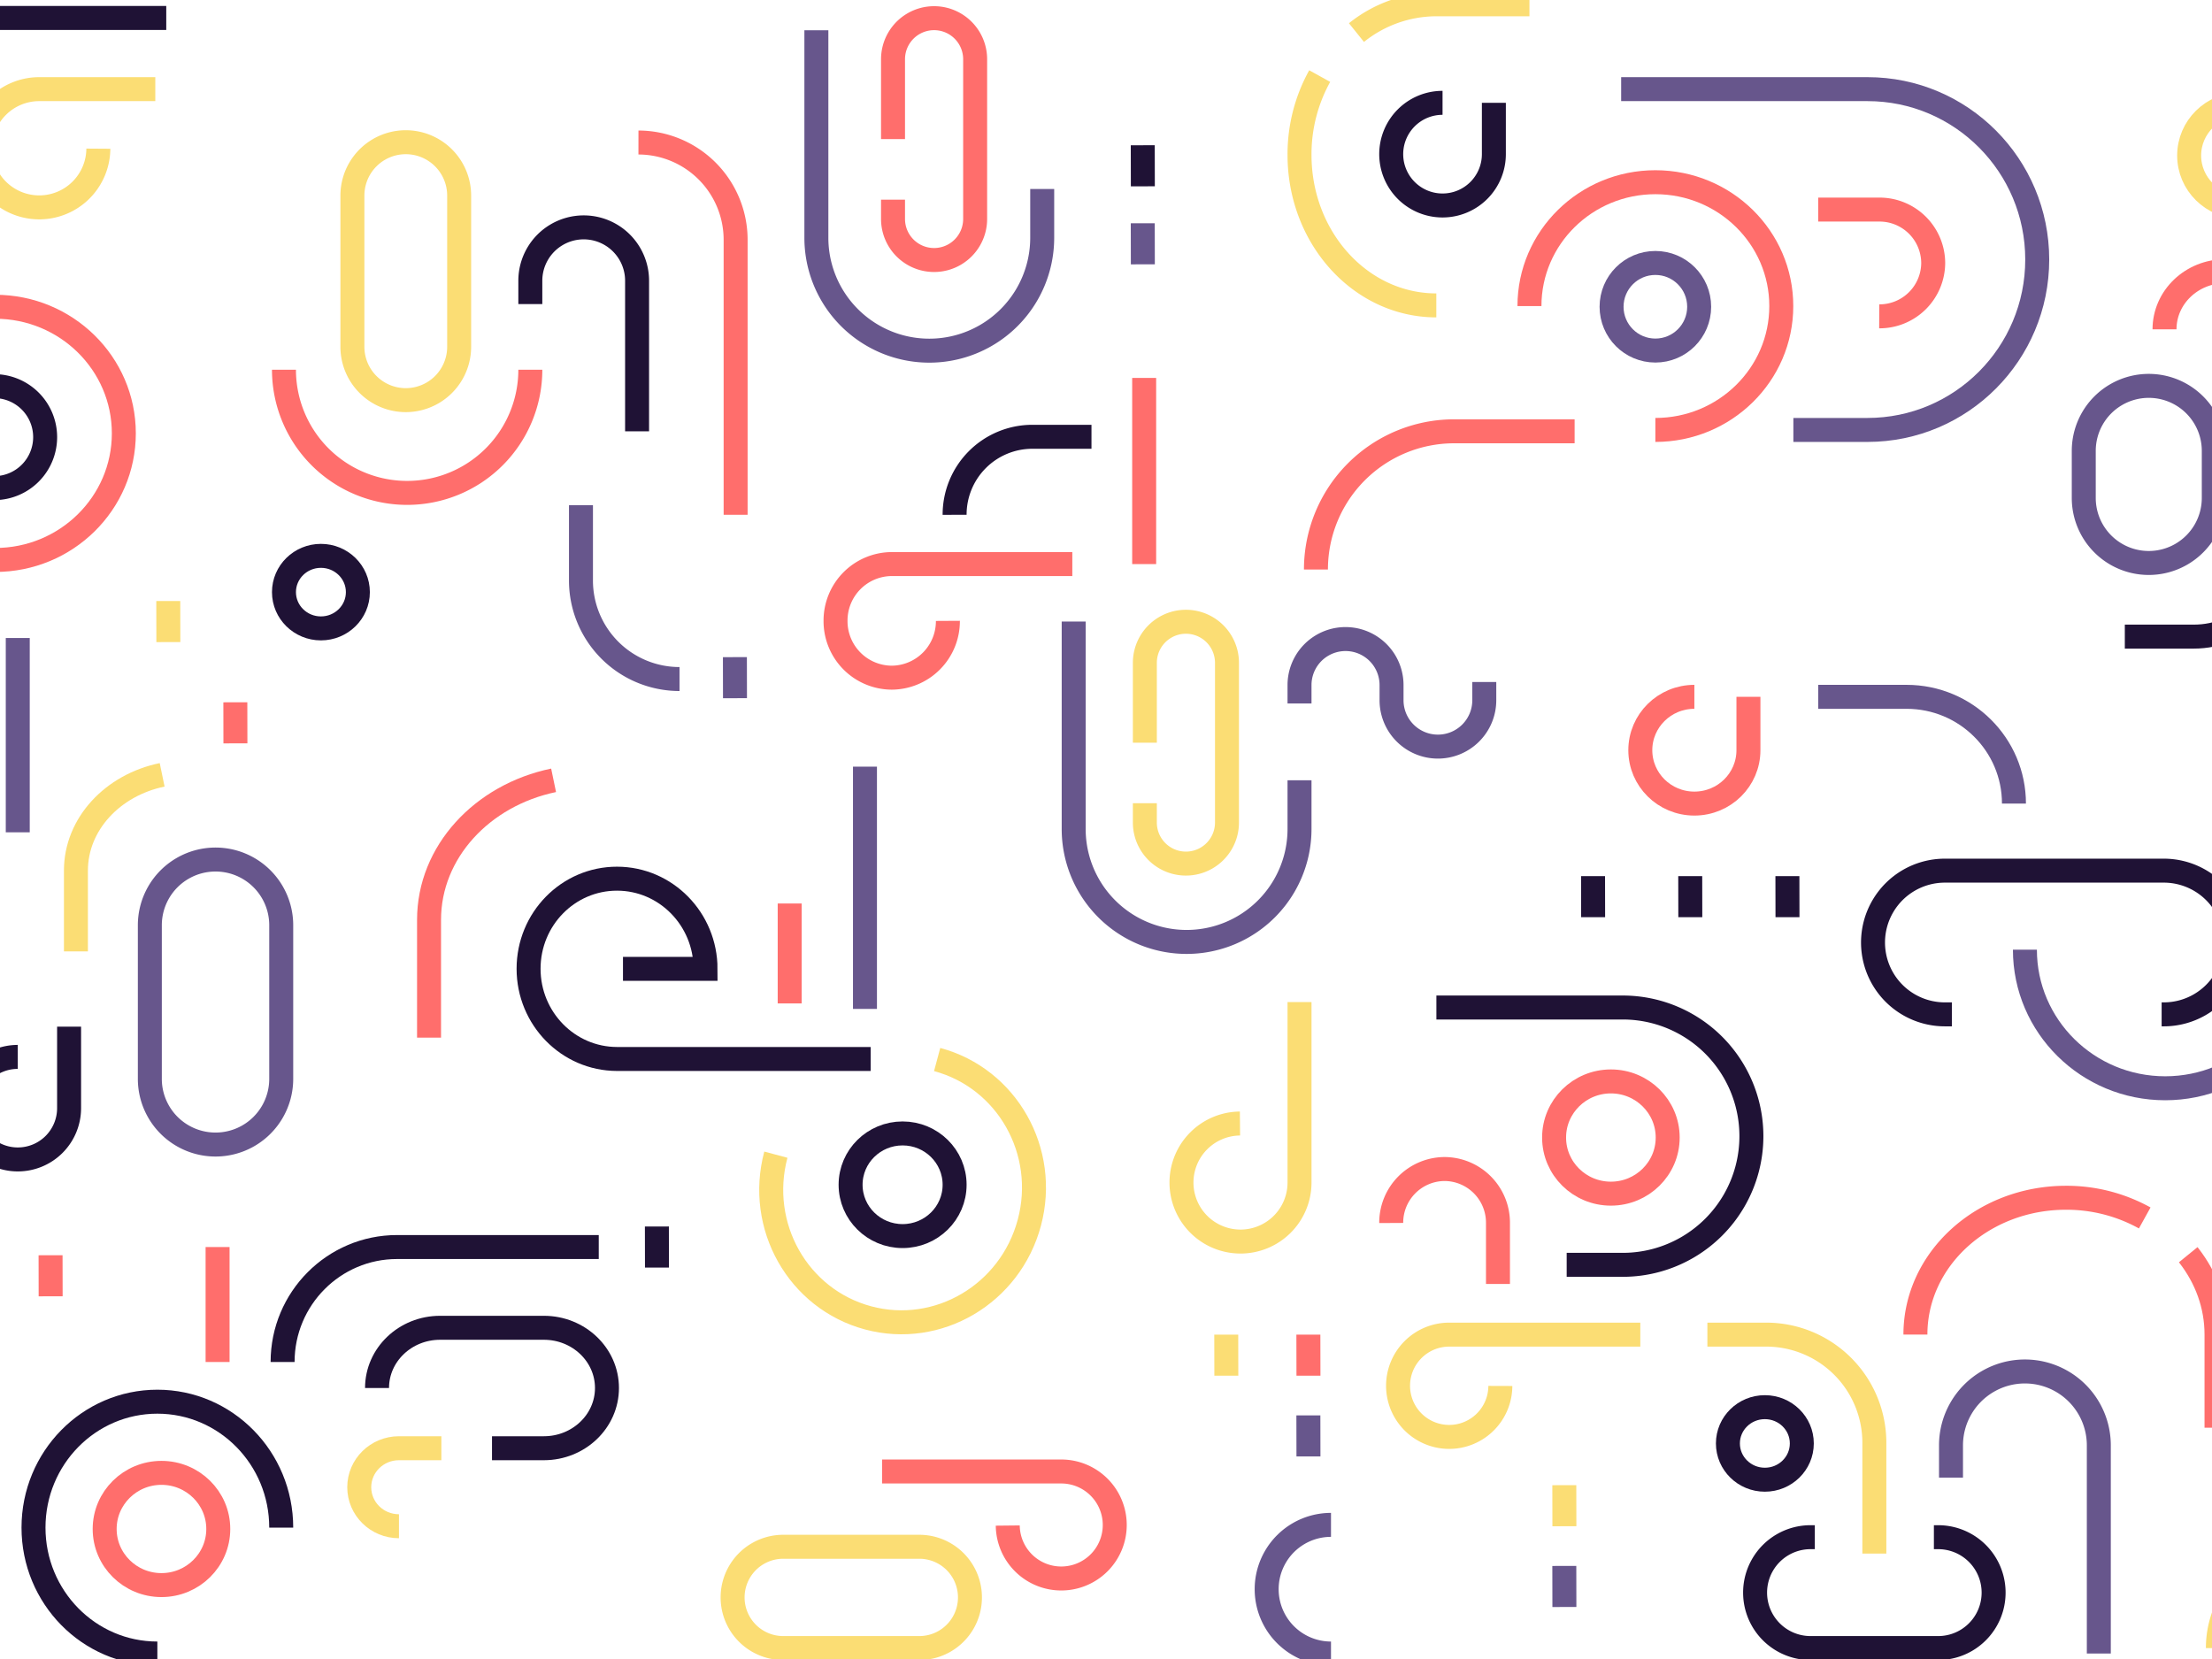 <svg xmlns="http://www.w3.org/2000/svg" xmlns:xlink="http://www.w3.org/1999/xlink" width="2144" height="1608" viewBox="0 0 2144 1608"><defs><clipPath id="a"><rect width="2144" height="1608" fill="#fff"/></clipPath></defs><g clip-path="url(#a)"><g transform="translate(-278.323 4.152)"><g transform="translate(0 13.266)"><ellipse cx="50.41" cy="49.747" rx="50.41" ry="49.747" transform="translate(2400.174 83.575)" fill="none" stroke="#fbdd74" stroke-linejoin="round" stroke-miterlimit="10" stroke-width="23.236"/><path d="M107.454,112.76h48.484c32.57,0,58.97-25.242,58.97-56.38S188.509,0,155.938,0H58.964C26.4,0,0,25.242,0,56.38" transform="translate(2376.295 245.419)" fill="none" stroke="#ff6e6c" stroke-linejoin="round" stroke-miterlimit="10" stroke-width="23.236"/><path d="M0,91.535A91.4,91.4,0,0,1,91.259,0H252.052" transform="translate(2428.033 1488.435)" fill="none" stroke="#fbdd74" stroke-linejoin="round" stroke-miterlimit="10" stroke-width="23.236"/><path d="M.387,0V131.332" transform="translate(2551.682 405.937)" fill="none" stroke="#ff6e6c" stroke-linejoin="round" stroke-miterlimit="10" stroke-width="23.236"/><path d="M57.781,0H53.622a53.727,53.727,0,0,0,0,107.454H177.353A53.727,53.727,0,0,0,177.353,0h-4.159" transform="translate(1979.57 1472.516)" fill="none" stroke="#1f1235" stroke-linejoin="round" stroke-miterlimit="10" stroke-width="23.236"/><path d="M0,62.35a62.35,62.35,0,1,1,124.7,0" transform="translate(2445.278 679.214)" fill="none" stroke="#fbdd74" stroke-linejoin="round" stroke-miterlimit="10" stroke-width="23.236"/><path d="M0,55.054C0,24.648,24.351,0,54.39,0s54.39,24.648,54.39,55.054S84.43,110.107,54.39,110.107,0,85.459,0,55.054Z" transform="translate(2591.867 789.985)" fill="none" stroke="#ff6e6c" stroke-linejoin="round" stroke-miterlimit="10" stroke-width="23.236"/><path d="M99.494,0c0,27.841-22.272,50.41-49.747,50.41S0,27.841,0,0" transform="translate(7.004 222.867)" fill="none" stroke="#fbdd74" stroke-linejoin="round" stroke-miterlimit="10" stroke-width="23.236"/><path d="M62.35,124.7A62.35,62.35,0,1,1,62.35,0" transform="translate(1506.052 1460.576)" fill="none" stroke="#67568c" stroke-linejoin="round" stroke-miterlimit="10" stroke-width="23.236"/><path d="M59.117,103.474a52.032,52.032,0,0,0,52.317-51.737A52.032,52.032,0,0,0,59.117,0H0" transform="translate(2040.668 185.722)" fill="none" stroke="#ff6e6c" stroke-linejoin="round" stroke-miterlimit="10" stroke-width="23.236"/><path d="M400.63,0H104.867A104.834,104.834,0,0,0,0,104.8" transform="translate(38.843 0)" fill="none" stroke="#1f1235" stroke-linejoin="round" stroke-miterlimit="10" stroke-width="23.236"/><path d="M143.272,273.322V71.574A71.636,71.636,0,1,0,0,71.574V102.8" transform="translate(2169.347 1311.954)" fill="none" stroke="#67568c" stroke-linejoin="round" stroke-miterlimit="10" stroke-width="23.236"/><ellipse cx="35.818" cy="35.155" rx="35.818" ry="35.155" transform="translate(8.331 1120.969)" fill="none" stroke="#fbdd74" stroke-linejoin="round" stroke-miterlimit="10" stroke-width="23.236"/><path d="M124.7,245.419c68.87,0,124.7-54.938,124.7-122.71S193.569,0,124.7,0,0,54.938,0,122.71" transform="translate(148.95 279.911)" fill="none" stroke="#ff6e6c" stroke-linejoin="round" stroke-miterlimit="10" stroke-width="23.236"/><path d="M49.747,99.494A49.747,49.747,0,1,0,0,49.747V99.494" transform="translate(106.499 68.983)" fill="none" stroke="#ff6e6c" stroke-linejoin="round" stroke-miterlimit="10" stroke-width="23.236"/><path d="M114.591,57.707A57.3,57.3,0,1,1,57.3,0H169.8" transform="translate(259.056 68.983)" fill="none" stroke="#fbdd74" stroke-linejoin="round" stroke-miterlimit="10" stroke-width="23.236"/><path d="M0,117.319v-77.4a39.8,39.8,0,1,1,79.6,0V194.721a39.8,39.8,0,1,1-79.6,0v-18.7" transform="translate(1143.893 0.084)" fill="none" stroke="#ff6e6c" stroke-linejoin="round" stroke-miterlimit="10" stroke-width="23.236"/><path d="M0,0V201.415a109.444,109.444,0,0,0,218.887,0V153.827" transform="translate(1069.604 11.939)" fill="none" stroke="#67568c" stroke-linejoin="round" stroke-miterlimit="10" stroke-width="23.236"/><path d="M0,0H238.758c90.864,0,164.525,73.945,164.525,165.161S329.622,330.321,238.758,330.321H166.926" transform="translate(1849.639 68.983)" fill="none" stroke="#67568c" stroke-linejoin="round" stroke-miterlimit="10" stroke-width="23.236"/><path d="M152.558,0V108.8c0,46.88-38.358,84.886-85.683,84.886H0" transform="translate(2337.824 405.937)" fill="none" stroke="#1f1235" stroke-linejoin="round" stroke-miterlimit="10" stroke-width="23.236"/><path d="M0,0V72.953a95.516,95.516,0,0,0,95.524,95.524" transform="translate(841.43 472.266)" fill="none" stroke="#67568c" stroke-linejoin="round" stroke-miterlimit="10" stroke-width="23.236"/><path d="M0,249.4V135.206C0,69.455,51.526,14.376,120.72,0" transform="translate(694.178 738.911)" fill="none" stroke="#ff6e6c" stroke-linejoin="round" stroke-miterlimit="10" stroke-width="23.236"/><path d="M0,62.858a63.013,63.013,0,0,1,126.026,0v45.635A63.013,63.013,0,1,1,0,108.493Z" transform="translate(2298.027 356.742)" fill="none" stroke="#67568c" stroke-linejoin="round" stroke-miterlimit="10" stroke-width="23.236"/><path d="M94.188,360.833V94.453A94.321,94.321,0,0,0,0,0" transform="translate(897.147 120.72)" fill="none" stroke="#ff6e6c" stroke-linejoin="round" stroke-miterlimit="10" stroke-width="23.236"/><circle cx="42.451" cy="42.451" r="42.451" transform="translate(1840.353 237.46)" fill="none" stroke="#67568c" stroke-linejoin="round" stroke-miterlimit="10" stroke-width="23.236"/><path d="M122.046,240.113c67.4,0,122.046-53.751,122.046-120.056S189.446,0,122.046,0,0,53.751,0,120.056" transform="translate(1760.757 159.191)" fill="none" stroke="#ff6e6c" stroke-linejoin="round" stroke-miterlimit="10" stroke-width="23.236"/><path d="M49.747,0A49.747,49.747,0,1,0,99.494,49.747V0" transform="translate(1626.772 82.249)" fill="none" stroke="#1f1235" stroke-linejoin="round" stroke-miterlimit="10" stroke-width="23.236"/><path d="M57.289,117.746A57.205,57.205,0,1,0,115,174.944V0" transform="translate(1422.894 953.819)" fill="none" stroke="#fbdd74" stroke-linejoin="round" stroke-miterlimit="10" stroke-width="23.236"/><path d="M121.822,52.4A51.853,51.853,0,1,0,173.677,0H0" transform="translate(1133.28 1408.839)" fill="none" stroke="#ff6e6c" stroke-linejoin="round" stroke-miterlimit="10" stroke-width="23.236"/><path d="M68.319,135.154c37.732,0,68.319-30.257,68.319-67.573S106.052,0,68.319,0,0,30.257,0,67.583v276" transform="translate(7.004 1246.995)" fill="none" stroke="#67568c" stroke-linejoin="round" stroke-miterlimit="10" stroke-width="23.236"/><path d="M48.923,0H180.807a49.084,49.084,0,1,1,0,98.168H48.923A49.084,49.084,0,1,1,48.923,0Z" transform="translate(988.567 1481.802)" fill="none" stroke="#fbdd74" stroke-linejoin="round" stroke-miterlimit="10" stroke-width="23.236"/><path d="M238.786,0A119.393,119.393,0,0,1,119.393,119.393,119.393,119.393,0,0,1,0,0" transform="translate(553.56 340.934)" fill="none" stroke="#ff6e6c" stroke-linejoin="round" stroke-miterlimit="10" stroke-width="23.236"/><path d="M103.474,197.662V51.737A51.737,51.737,0,1,0,0,51.737V74.326" transform="translate(792.346 202.968)" fill="none" stroke="#1f1235" stroke-linejoin="round" stroke-miterlimit="10" stroke-width="23.236"/><ellipse cx="35.818" cy="35.155" rx="35.818" ry="35.155" transform="translate(553.56 521.35)" fill="none" stroke="#1f1235" stroke-linejoin="round" stroke-miterlimit="10" stroke-width="23.236"/><path d="M0,198.085V51.563a51.737,51.737,0,1,1,103.474,0V198.085A51.737,51.737,0,1,1,0,198.085Z" transform="translate(619.889 120.596)" fill="none" stroke="#fbdd74" stroke-linejoin="round" stroke-miterlimit="10" stroke-width="23.236"/><path d="M250.726,0H133.886A133.938,133.938,0,0,0,0,133.986" transform="translate(1553.809 400.63)" fill="none" stroke="#ff6e6c" stroke-linejoin="round" stroke-miterlimit="10" stroke-width="23.236"/><path d="M49.747,98.845A49.423,49.423,0,1,0,0,49.423V371.446" transform="translate(223.239 356.852)" fill="none" stroke="#1f1235" stroke-linejoin="round" stroke-miterlimit="10" stroke-width="23.236"/><path d="M52.4,0C23.461,0,0,23.164,0,51.737s23.461,51.737,52.4,51.737,52.4-23.164,52.4-51.737V0" transform="translate(1868.211 657.989)" fill="none" stroke="#ff6e6c" stroke-linejoin="round" stroke-miterlimit="10" stroke-width="23.236"/><path d="M0,144.272c0,74.179,60.881,134.312,135.976,134.312s135.976-60.133,135.976-134.312V0" transform="translate(2240.983 758.81)" fill="none" stroke="#67568c" stroke-linejoin="round" stroke-miterlimit="10" stroke-width="23.236"/><path d="M76.432,139.292H69.666A69.646,69.646,0,1,1,69.666,0h212.18a69.646,69.646,0,0,1,0,139.292h-2.083" transform="translate(2093.746 826.466)" fill="none" stroke="#1f1235" stroke-linejoin="round" stroke-miterlimit="10" stroke-width="23.236"/><path d="M0,0H85.606C143.1,0,189.7,46.327,189.7,103.474" transform="translate(2040.668 657.989)" fill="none" stroke="#67568c" stroke-linejoin="round" stroke-miterlimit="10" stroke-width="23.236"/><ellipse cx="50.41" cy="49.747" rx="50.41" ry="49.747" transform="translate(1102.768 1081.172)" fill="none" stroke="#1f1235" stroke-linejoin="round" stroke-miterlimit="10" stroke-width="23.236"/><path d="M4.512,92.225C-13.981,161.372,26.03,232.188,93.871,250.4S231.7,227.321,250.192,158.18,228.679,18.217,160.838,0" transform="translate(1025.825 1009.536)" fill="none" stroke="#fbdd74" stroke-linejoin="round" stroke-miterlimit="10" stroke-width="23.236"/><path d="M331.563,174.761H85.8C38.437,174.737.023,135.6,0,87.34S38.353-.024,85.715,0s85.779,39.161,85.8,87.422H91.495" transform="translate(790.652 834.245)" fill="none" stroke="#1f1235" stroke-miterlimit="10" stroke-width="23.236"/><path d="M.387,0V234.807" transform="translate(1116.31 725.645)" fill="none" stroke="#67568c" stroke-linejoin="round" stroke-miterlimit="10" stroke-width="23.236"/><path d="M38.5,75.616C17.235,75.616,0,58.69,0,37.808S17.235,0,38.5,0H79.6" transform="translate(626.522 1386.287)" fill="none" stroke="#fbdd74" stroke-linejoin="round" stroke-miterlimit="10" stroke-width="23.236"/><ellipse cx="55.054" cy="54.39" rx="55.054" ry="54.39" transform="translate(379.776 1410.166)" fill="none" stroke="#ff6e6c" stroke-linejoin="round" stroke-miterlimit="10" stroke-width="23.236"/><path d="M240.113,122.046C240.113,54.646,186.362,0,120.056,0S0,54.646,0,122.046,53.751,244.093,120.056,244.093" transform="translate(310.794 1341.183)" fill="none" stroke="#1f1235" stroke-linejoin="round" stroke-miterlimit="10" stroke-width="23.236"/><path d="M111.434,116.74h50.284c33.772,0,61.149-26.134,61.149-58.37S195.49,0,161.718,0H61.149C27.377,0,0,26.134,0,58.37" transform="translate(643.768 1269.547)" fill="none" stroke="#1f1235" stroke-linejoin="round" stroke-miterlimit="10" stroke-width="23.236"/><path d="M0,111.434C0,49.9,49.674,0,110.951,0H306.442" transform="translate(552.233 1191.279)" fill="none" stroke="#1f1235" stroke-linejoin="round" stroke-miterlimit="10" stroke-width="23.236"/><path d="M.387,0V111.434" transform="translate(488.833 1191.279)" fill="none" stroke="#ff6e6c" stroke-linejoin="round" stroke-miterlimit="10" stroke-width="23.236"/><path d="M.387,0V96.841" transform="translate(1043.348 858.304)" fill="none" stroke="#ff6e6c" stroke-linejoin="round" stroke-miterlimit="10" stroke-width="23.236"/><path d="M108.894,55.054a54.75,54.75,0,0,1-54.447,55.054A54.75,54.75,0,0,1,0,55.054,54.75,54.75,0,0,1,54.446,0H229.5" transform="translate(1088.176 529.31)" fill="none" stroke="#ff6e6c" stroke-linejoin="round" stroke-miterlimit="10" stroke-width="23.236"/><path d="M0,117.319v-77.4a39.8,39.8,0,1,1,79.6,0V194.721a39.8,39.8,0,1,1-79.6,0v-18.7" transform="translate(1387.985 585.111)" fill="none" stroke="#fbdd74" stroke-linejoin="round" stroke-miterlimit="10" stroke-width="23.236"/><path d="M0,0V201.415a109.444,109.444,0,0,0,218.887,0V153.827" transform="translate(1319.003 585.027)" fill="none" stroke="#67568c" stroke-linejoin="round" stroke-miterlimit="10" stroke-width="23.236"/><path d="M132.659,0H75.218A75.414,75.414,0,0,0,0,75.616" transform="translate(1203.589 405.937)" fill="none" stroke="#1f1235" stroke-linejoin="round" stroke-miterlimit="10" stroke-width="23.236"/><path d="M.387,0V180.416" transform="translate(1386.935 348.893)" fill="none" stroke="#ff6e6c" stroke-linejoin="round" stroke-miterlimit="10" stroke-width="23.236"/><path d="M179.09,41.437V58.926a44.945,44.945,0,1,1-89.889,0V44.439a44.6,44.6,0,1,0-89.2,0V62.267" transform="translate(1537.89 602.157)" fill="none" stroke="#67568c" stroke-linejoin="round" stroke-miterlimit="10" stroke-width="23.236"/><path d="M116.523,233.48a116.74,116.74,0,0,1,0-233.48h106.5" transform="translate(0.217 789.322)" fill="none" stroke="#fbdd74" stroke-linejoin="round" stroke-miterlimit="10" stroke-width="23.236"/><path d="M49.7,29.292A49.693,49.693,0,1,0,99.449,78.987V0" transform="translate(245.836 977.697)" fill="none" stroke="#1f1235" stroke-linejoin="round" stroke-miterlimit="10" stroke-width="23.236"/><path d="M94.722,103.474h-42.8A51.737,51.737,0,1,1,51.919,0h85.6a51.894,51.894,0,0,1,52.05,51.737v4.6a47.284,47.284,0,0,1-47.426,47.14" transform="translate(76.117 854.324)" fill="none" stroke="#ff6e6c" stroke-linejoin="round" stroke-miterlimit="10" stroke-width="23.236"/><path d="M0,171.13V92.774C0,47.658,35.672,9.865,83.575,0" transform="translate(351.918 733.605)" fill="none" stroke="#fbdd74" stroke-linejoin="round" stroke-miterlimit="10" stroke-width="23.236"/><path d="M.387,188.376V0" transform="translate(295.151 600.946)" fill="none" stroke="#67568c" stroke-linejoin="round" stroke-miterlimit="10" stroke-width="23.236"/><path d="M0,63.583a63.676,63.676,0,1,1,127.353,0v148.9A63.676,63.676,0,0,1,0,212.482Z" transform="translate(423.554 815.787)" fill="none" stroke="#67568c" stroke-linejoin="round" stroke-miterlimit="10" stroke-width="23.236"/><path d="M0,52.317A52.03,52.03,0,0,1,51.737,0a52.03,52.03,0,0,1,51.737,52.317v59.117" transform="translate(1626.771 1115.663)" fill="none" stroke="#ff6e6c" stroke-linejoin="round" stroke-miterlimit="10" stroke-width="23.236"/><ellipse cx="55.054" cy="54.39" rx="55.054" ry="54.39" transform="translate(1784.636 1030.761)" fill="none" stroke="#ff6e6c" stroke-linejoin="round" stroke-miterlimit="10" stroke-width="23.236"/><path d="M99.141,49.747A49.571,49.571,0,1,1,49.571,0H234.807" transform="translate(1633.404 1276.18)" fill="none" stroke="#fbdd74" stroke-linejoin="round" stroke-miterlimit="10" stroke-width="23.236"/><path d="M0,0H180.633a124.7,124.7,0,0,1,0,249.4H126.291" transform="translate(1670.549 959.125)" fill="none" stroke="#1f1235" stroke-linejoin="round" stroke-miterlimit="10" stroke-width="23.236"/><path d="M0,0H57.237A104.83,104.83,0,0,1,161.844,105.059v107.2" transform="translate(1933.214 1276.18)" fill="none" stroke="#fbdd74" stroke-linejoin="round" stroke-miterlimit="10" stroke-width="23.236"/><ellipse cx="35.818" cy="35.155" rx="35.818" ry="35.155" transform="translate(1953.113 1346.49)" fill="none" stroke="#1f1235" stroke-linejoin="round" stroke-miterlimit="10" stroke-width="23.236"/><g transform="translate(1794.547 1422.105)"><path d="M.365,0,.442,39.8" transform="translate(-0.365 78.269)" fill="none" stroke="#67568c" stroke-linejoin="round" stroke-miterlimit="10" stroke-width="23.236"/><path d="M.365,0,.442,39.8" transform="translate(-0.365)" fill="none" stroke="#fbdd74" stroke-linejoin="round" stroke-miterlimit="10" stroke-width="23.236"/></g><path d="M.365,0,.442,39.8" transform="translate(1546.11 1354.449)" fill="none" stroke="#67568c" stroke-linejoin="round" stroke-miterlimit="10" stroke-width="23.236"/><path d="M.365,0,.442,39.8" transform="translate(1546.11 1276.18)" fill="none" stroke="#ff6e6c" stroke-linejoin="round" stroke-miterlimit="10" stroke-width="23.236"/><path d="M.365,0,.442,39.8" transform="translate(1466.514 1276.18)" fill="none" stroke="#fbdd74" stroke-linejoin="round" stroke-miterlimit="10" stroke-width="23.236"/><path d="M.365,0,.442,39.8" transform="translate(914.653 1171.38)" fill="none" stroke="#1f1235" stroke-linejoin="round" stroke-miterlimit="10" stroke-width="23.236"/><path d="M.365,0,.442,39.8" transform="translate(326.973 1199.238)" fill="none" stroke="#ff6e6c" stroke-linejoin="round" stroke-miterlimit="10" stroke-width="23.236"/><path d="M.365,0,.442,39.8" transform="translate(506.063 663.295)" fill="none" stroke="#ff6e6c" stroke-linejoin="round" stroke-miterlimit="10" stroke-width="23.236"/><path d="M.365,0,.442,39.8" transform="translate(441.06 565.128)" fill="none" stroke="#fbdd74" stroke-linejoin="round" stroke-miterlimit="10" stroke-width="23.236"/><path d="M.365,0,.442,39.8" transform="translate(147.883 460.327)" fill="none" stroke="#67568c" stroke-linejoin="round" stroke-miterlimit="10" stroke-width="23.236"/><path d="M.365,0,.442,39.8" transform="translate(990.268 619.518)" fill="none" stroke="#67568c" stroke-linejoin="round" stroke-miterlimit="10" stroke-width="23.236"/><path d="M.365,0,.442,39.8" transform="translate(1385.592 198.989)" fill="none" stroke="#67568c" stroke-linejoin="round" stroke-miterlimit="10" stroke-width="23.236"/><path d="M.365,0,.442,39.8" transform="translate(1385.592 123.373)" fill="none" stroke="#1f1235" stroke-linejoin="round" stroke-miterlimit="10" stroke-width="23.236"/><path d="M.365,0,.442,39.8" transform="translate(1822.041 831.772)" fill="none" stroke="#1f1235" stroke-linejoin="round" stroke-miterlimit="10" stroke-width="23.236"/><path d="M.365,0,.442,39.8" transform="translate(1916.229 831.772)" fill="none" stroke="#1f1235" stroke-linejoin="round" stroke-miterlimit="10" stroke-width="23.236"/><path d="M.365,0,.442,39.8" transform="translate(2010.417 831.772)" fill="none" stroke="#1f1235" stroke-linejoin="round" stroke-miterlimit="10" stroke-width="23.236"/><path d="M.365,0,.442,39.8" transform="translate(2539.726 1325.264)" fill="none" stroke="#ff6e6c" stroke-linejoin="round" stroke-miterlimit="10" stroke-width="23.236"/></g><path d="M132.6,222.262C59.363,222.262,0,156.936,0,76.337A156.246,156.246,0,0,1,19.569,0" transform="translate(1537.889 69.587)" fill="none" stroke="#fbdd74" stroke-linejoin="round" stroke-miterlimit="10" stroke-width="23.236"/><path d="M167.672,0H77.4A124.036,124.036,0,0,0,0,27.426" transform="translate(1593.085)" fill="none" stroke="#fbdd74" stroke-linejoin="round" stroke-miterlimit="10" stroke-width="23.236"/><path d="M0,132.6C0,59.363,65.329,0,145.925,0a156.248,156.248,0,0,1,76.337,19.569" transform="translate(2134.855 1156.786)" fill="none" stroke="#ff6e6c" stroke-linejoin="round" stroke-miterlimit="10" stroke-width="23.236"/><path d="M27.43,167.672V77.4C27.43,48.943,17.564,22.58.562.715.516.655.265.326,0,0" transform="translate(2399.276 1211.982)" fill="none" stroke="#ff6e6c" stroke-linejoin="round" stroke-miterlimit="10" stroke-width="23.236"/></g></g></svg>